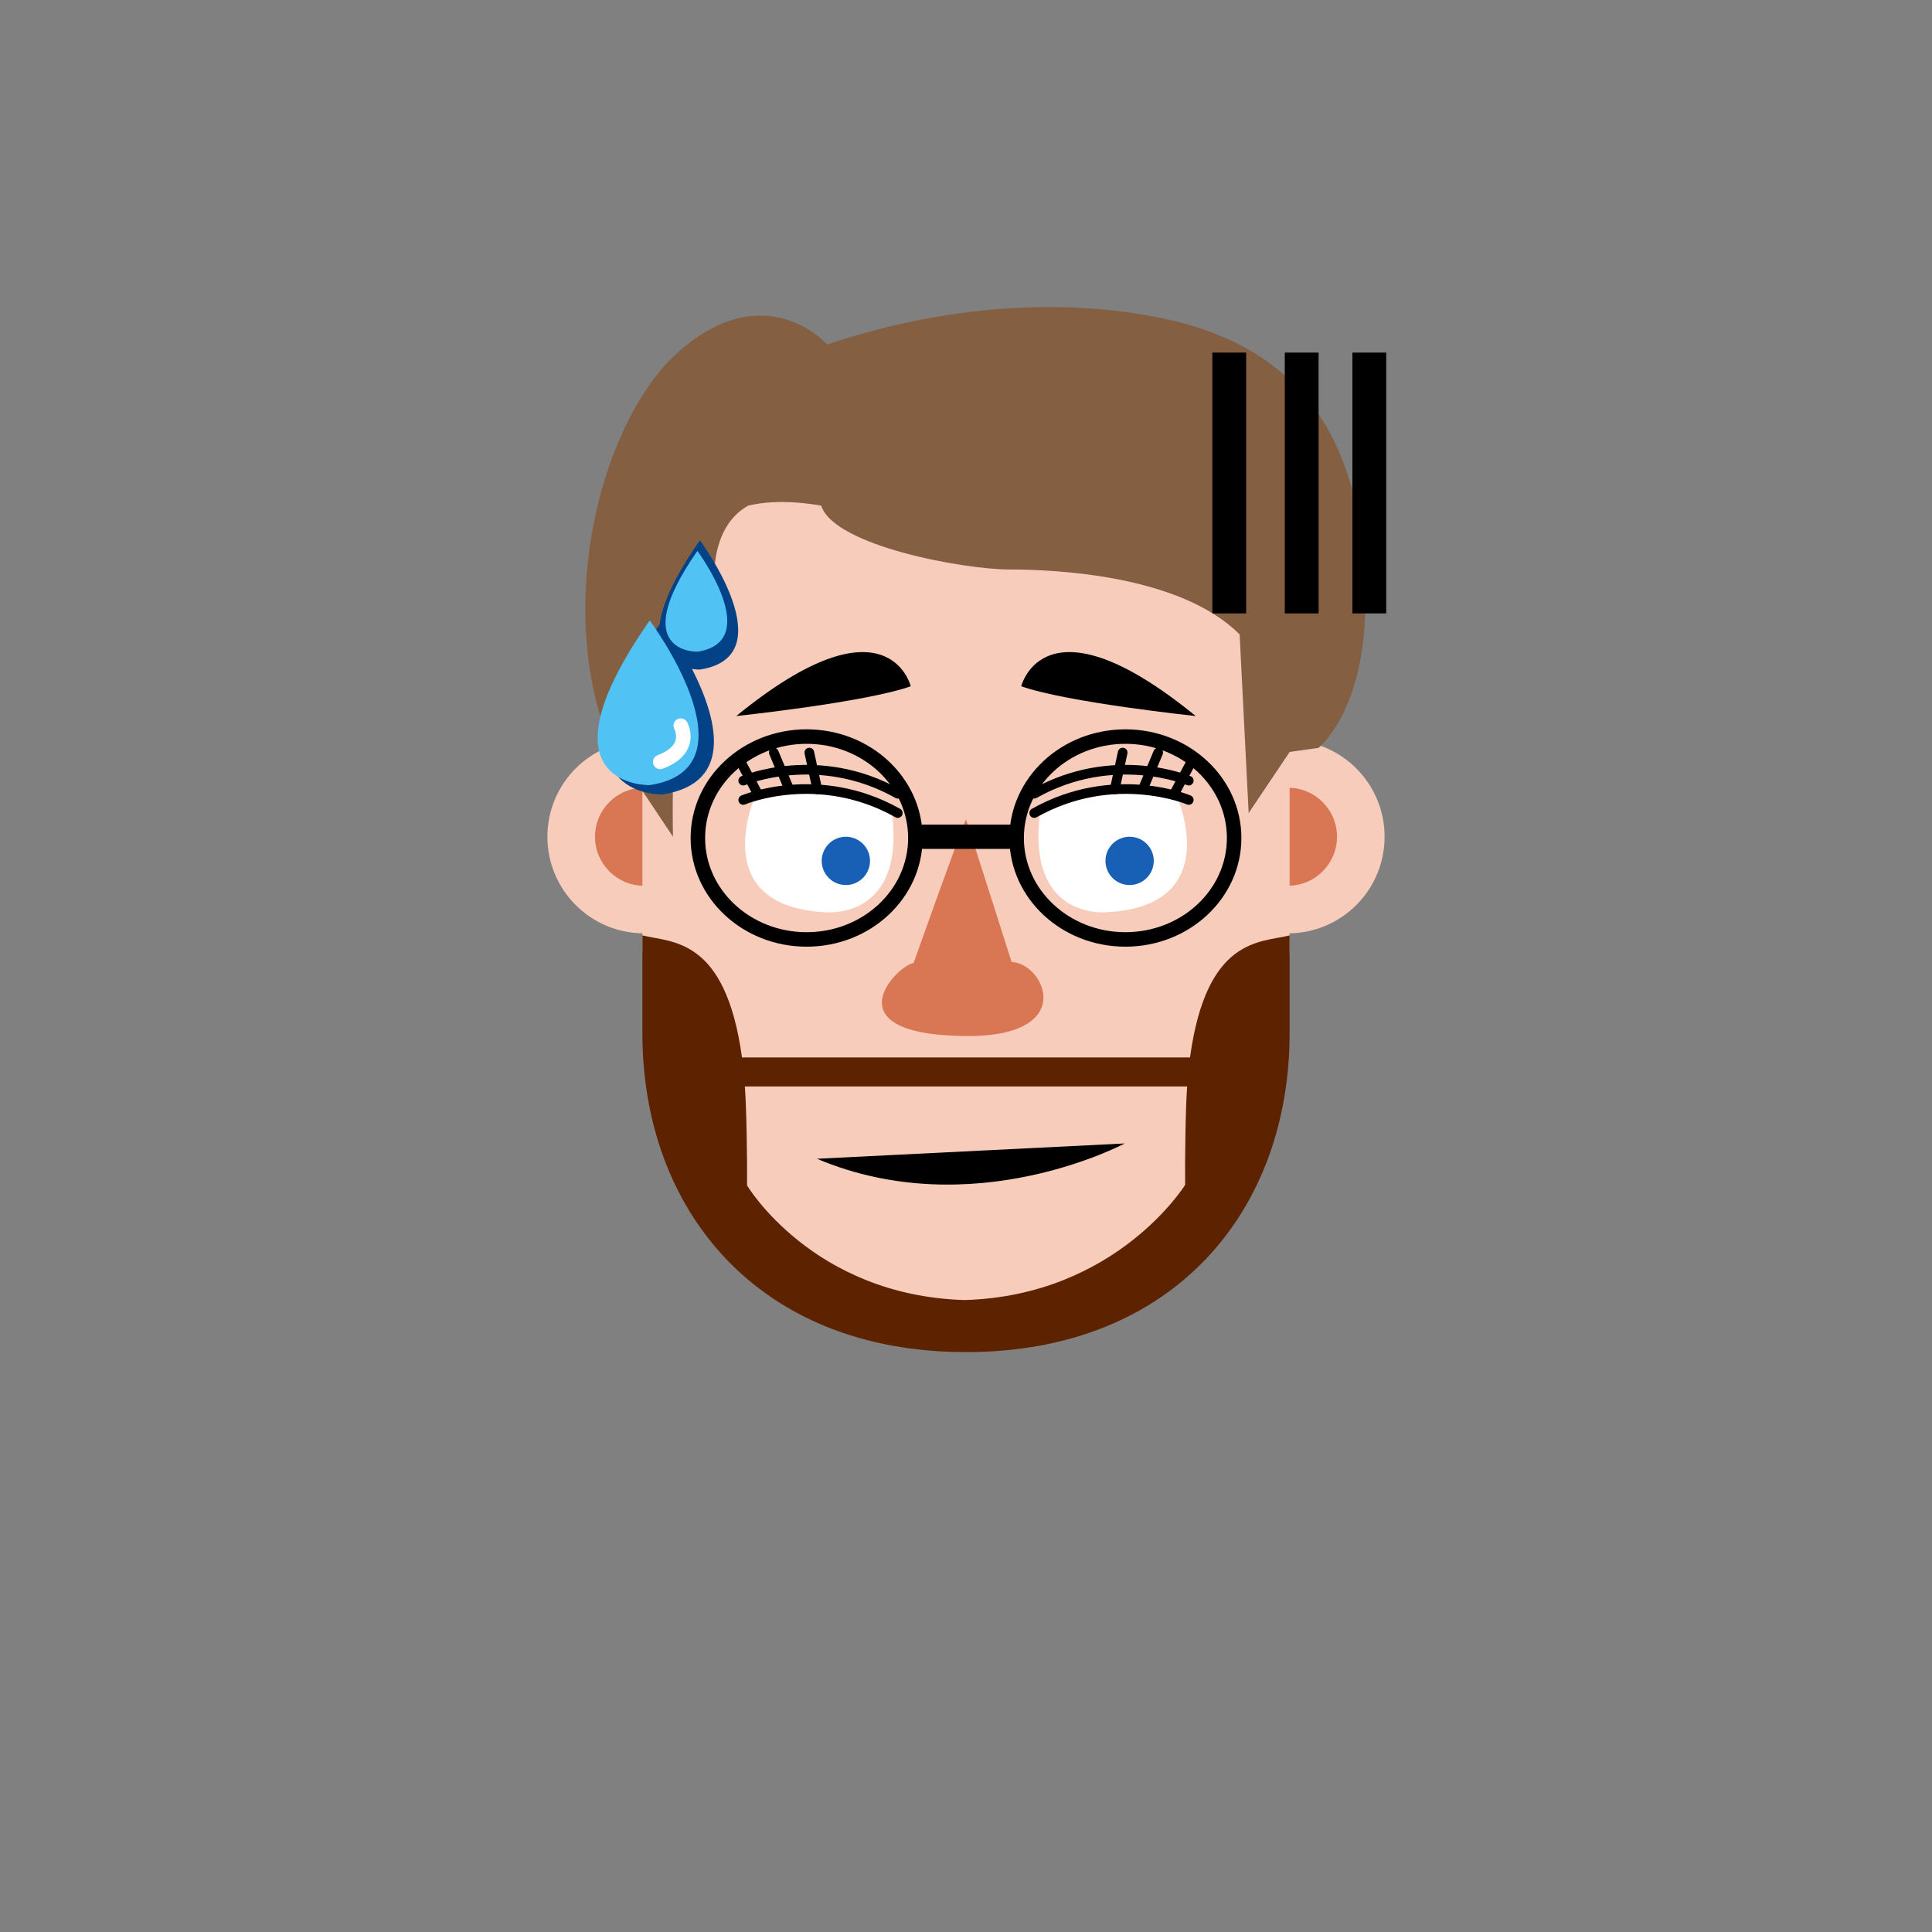 <?xml version="1.0" encoding="iso-8859-1"?><svg id="MegFaceEmbarrassed" version="1.1" xmlns="http://www.w3.org/2000/svg" xmlns:xlink="http://www.w3.org/1999/xlink" xml:space="preserve" x="0px" y="0px" viewbox="0 0 400 400" width="400" height="400" ><rect width="100%" height="100%" fill="#808080" stroke="none"/><g id="Face"><g  /><g  /><circle  cx="133.333" cy="173.238" r="20" class="SkinColor" fill="#F7CCBA"  /><circle  cx="266.667" cy="173.238" r="20" class="SkinColor" fill="#F7CCBA"  /><circle  fill="#D97755" cx="266.667" cy="173.238" r="10.146" /><circle  fill="#D97755" cx="133.333" cy="173.238" r="10.146" /><path  d="M200.667,80h-1.333C162.883,80,133,102.549,133,139v58c4,22.105,17.193,45.733,27.333,55.5    c24.917,24,36.479,22.833,39.667,22.833c3.63,0,17.083,0.265,39.667-22.833C249.509,242.433,263,219.105,267,197v-58    C267,102.549,237.117,80,200.667,80z" class="SkinColor" fill="#F7CCBA"  /></g><g id="Mouth"><path  d="M169.146,239.908l63.708-3.167C232.854,236.742,201.438,253.575,169.146,239.908z" /></g><g id="Beard"><path  d="M246.378,218.938h-92.756c-3.427-25-14.622-23.75-20.622-25.275v20.275c0,36.451,23.75,66,67,66     s67-29.549,67-66v-20.275C261,195.188,249.799,193.938,246.378,218.938z M245.37,245.317c0,0-14.203,22.926-45.65,23.844     c-31.496-0.918-45.053-23.74-45.053-23.74c0.061-4.879-0.117-16.484-0.457-20.484h91.581     C245.452,228.938,245.309,240.438,245.37,245.317z" class="BeardColor" fill="#5D2300"  /></g><g id="Nose"><path  fill="#D97755" d="M209.45,199.181c0,0-8.677-27.241-9.45-29.514c-1.022,2.063-10.857,29.741-10.857,29.741    c-3.107,0.223-17.628,14.594,10.221,15.092C223.438,214.931,216.305,199.397,209.45,199.181z" /></g><g id="Eye"><path  fill="#FFFFFF" d="M184.536,167.25c0,0-14.912-6.75-28.162-2.457c0,0-10.249,22.707,14.318,24.063    C170.692,188.856,188,190.875,184.536,167.25z" /><circle  cx="175.125" cy="178.238" r="5" class="EyeColor" fill="#1860B5"  /><path  fill="none" stroke="#000000" stroke-width="2" stroke-linecap="round" stroke-linejoin="round" stroke-miterlimit="10" d="M153.878,165.625c0,0,15.497-6.583,31.997,2.708" /><path  fill="none" stroke="#000000" stroke-width="2" stroke-linecap="round" stroke-linejoin="round" stroke-miterlimit="10" d="M153.878,161.625c0,0,15.497-6.583,31.997,2.708" /><line  fill="none" stroke="#000000" stroke-width="2" stroke-linecap="round" stroke-linejoin="round" stroke-miterlimit="10" x1="153.125" y1="157.313" x2="156.875" y2="164.333" /><line  fill="none" stroke="#000000" stroke-width="2" stroke-linecap="round" stroke-linejoin="round" stroke-miterlimit="10" x1="160.208" y1="155.813" x2="163.261" y2="163.092" /><line  fill="none" stroke="#000000" stroke-width="2" stroke-linecap="round" stroke-linejoin="round" stroke-miterlimit="10" x1="167.563" y1="155.813" x2="169.208" y2="163.429" /><path  fill="#FFFFFF" d="M215.464,167.25c0,0,14.912-6.75,28.162-2.457c0,0,10.249,22.707-14.318,24.063    C229.308,188.856,212,190.875,215.464,167.25z" /><circle  cx="233.875" cy="178.238" r="5" class="EyeColor" fill="#1860B5"  /><path  fill="none" stroke="#000000" stroke-width="2" stroke-linecap="round" stroke-linejoin="round" stroke-miterlimit="10" d="M246.122,165.625c0,0-15.497-6.583-31.997,2.708" /><path  fill="none" stroke="#000000" stroke-width="2" stroke-linecap="round" stroke-linejoin="round" stroke-miterlimit="10" d="M246.122,161.625c0,0-15.497-6.583-31.997,2.708" /><line  fill="none" stroke="#000000" stroke-width="2" stroke-linecap="round" stroke-linejoin="round" stroke-miterlimit="10" x1="246.875" y1="157.313" x2="243.125" y2="164.333" /><line  fill="none" stroke="#000000" stroke-width="2" stroke-linecap="round" stroke-linejoin="round" stroke-miterlimit="10" x1="239.792" y1="155.813" x2="236.739" y2="163.092" /><line  fill="none" stroke="#000000" stroke-width="2" stroke-linecap="round" stroke-linejoin="round" stroke-miterlimit="10" x1="232.438" y1="155.813" x2="230.792" y2="163.429" /></g><g id="Eyebrow"><path  d="M211.438,142.083c0,0,4.75-19.458,36.125,6.167C247.563,148.25,220.813,145.416,211.438,142.083z" /><path  d="M188.563,142.083c0,0-4.75-19.458-36.125,6.167C152.438,148.25,179.188,145.416,188.563,142.083z" /></g><g id="Glass"><rect  x="188.508" y="170.721" width="22.984" height="5.033" /><ellipse  fill="none" stroke="#000000" stroke-width="3" stroke-linecap="round" stroke-linejoin="round" stroke-miterlimit="10" cx="233" cy="173.5" rx="22.515" ry="21" /><ellipse  fill="none" stroke="#000000" stroke-width="3" stroke-linecap="round" stroke-linejoin="round" stroke-miterlimit="10" cx="167" cy="173.5" rx="22.515" ry="21" /></g><g id="Hair"><path  fill="#845F41" d="M282.667,125.667c0.427-40.667-19-55.375-43.333-60.042c-24.333-4.667-48.856-0.774-68.083,5.708    c0,0-12.583-14.333-30.583,1.333c-15.842,13.789-26,51.667-14.667,80.571l13.333,20c0,0-1.333-47.905,9-47.571    c0,0-3.195-15.492,6.568-20.981c4.084-0.965,9.045-1.031,15.099-0.019c2.714,8.402,29.695,13.241,39,13.241    c9.269,0,35.292,1.067,47.652,13.441l1.868,36.984L267,155.704v-0.022l6-0.85C273,154.833,282.439,147.344,282.667,125.667z" /><g  /></g><g id="Top"><rect  x="251" y="73" width="7" height="54" /><rect  x="266" y="73" width="7" height="54" /><rect  x="280" y="73" width="7" height="54" /><path  fill="#034287" d="M136.57,129.267c0.509-3.925,2.815-9.485,8.336-17.393c0,0,17.836,24.009,0,26.753   c0,0-0.671,0.018-1.635-0.133c5.02,9.828,9.074,23.652-6.139,25.993C137.132,164.487,111.885,165.163,136.57,129.267z" /><path  fill="#51C2F4" d="M134.52,128.449c0,0,22.735,30.605,0,34.102C134.52,162.551,110.255,163.207,134.52,128.449z" /><path  fill="#51C2F4" d="M144.388,114.068c0,0,13.91,18.725,0,20.865C144.388,134.933,129.542,135.334,144.388,114.068z" /><path  fill="#FFFFFF" d="M136.694,159.251c0.175,0,0.353-0.031,0.527-0.096c2.844-1.066,4.661-2.637,5.402-4.669   c0.93-2.549-0.236-4.742-0.372-4.983c-0.406-0.723-1.32-0.979-2.042-0.572c-0.718,0.404-0.975,1.31-0.579,2.03   c0.026,0.05,0.641,1.262,0.164,2.527c-0.431,1.142-1.685,2.13-3.627,2.858c-0.775,0.29-1.169,1.155-0.877,1.931   C135.515,158.879,136.087,159.251,136.694,159.251z" /></g></svg>